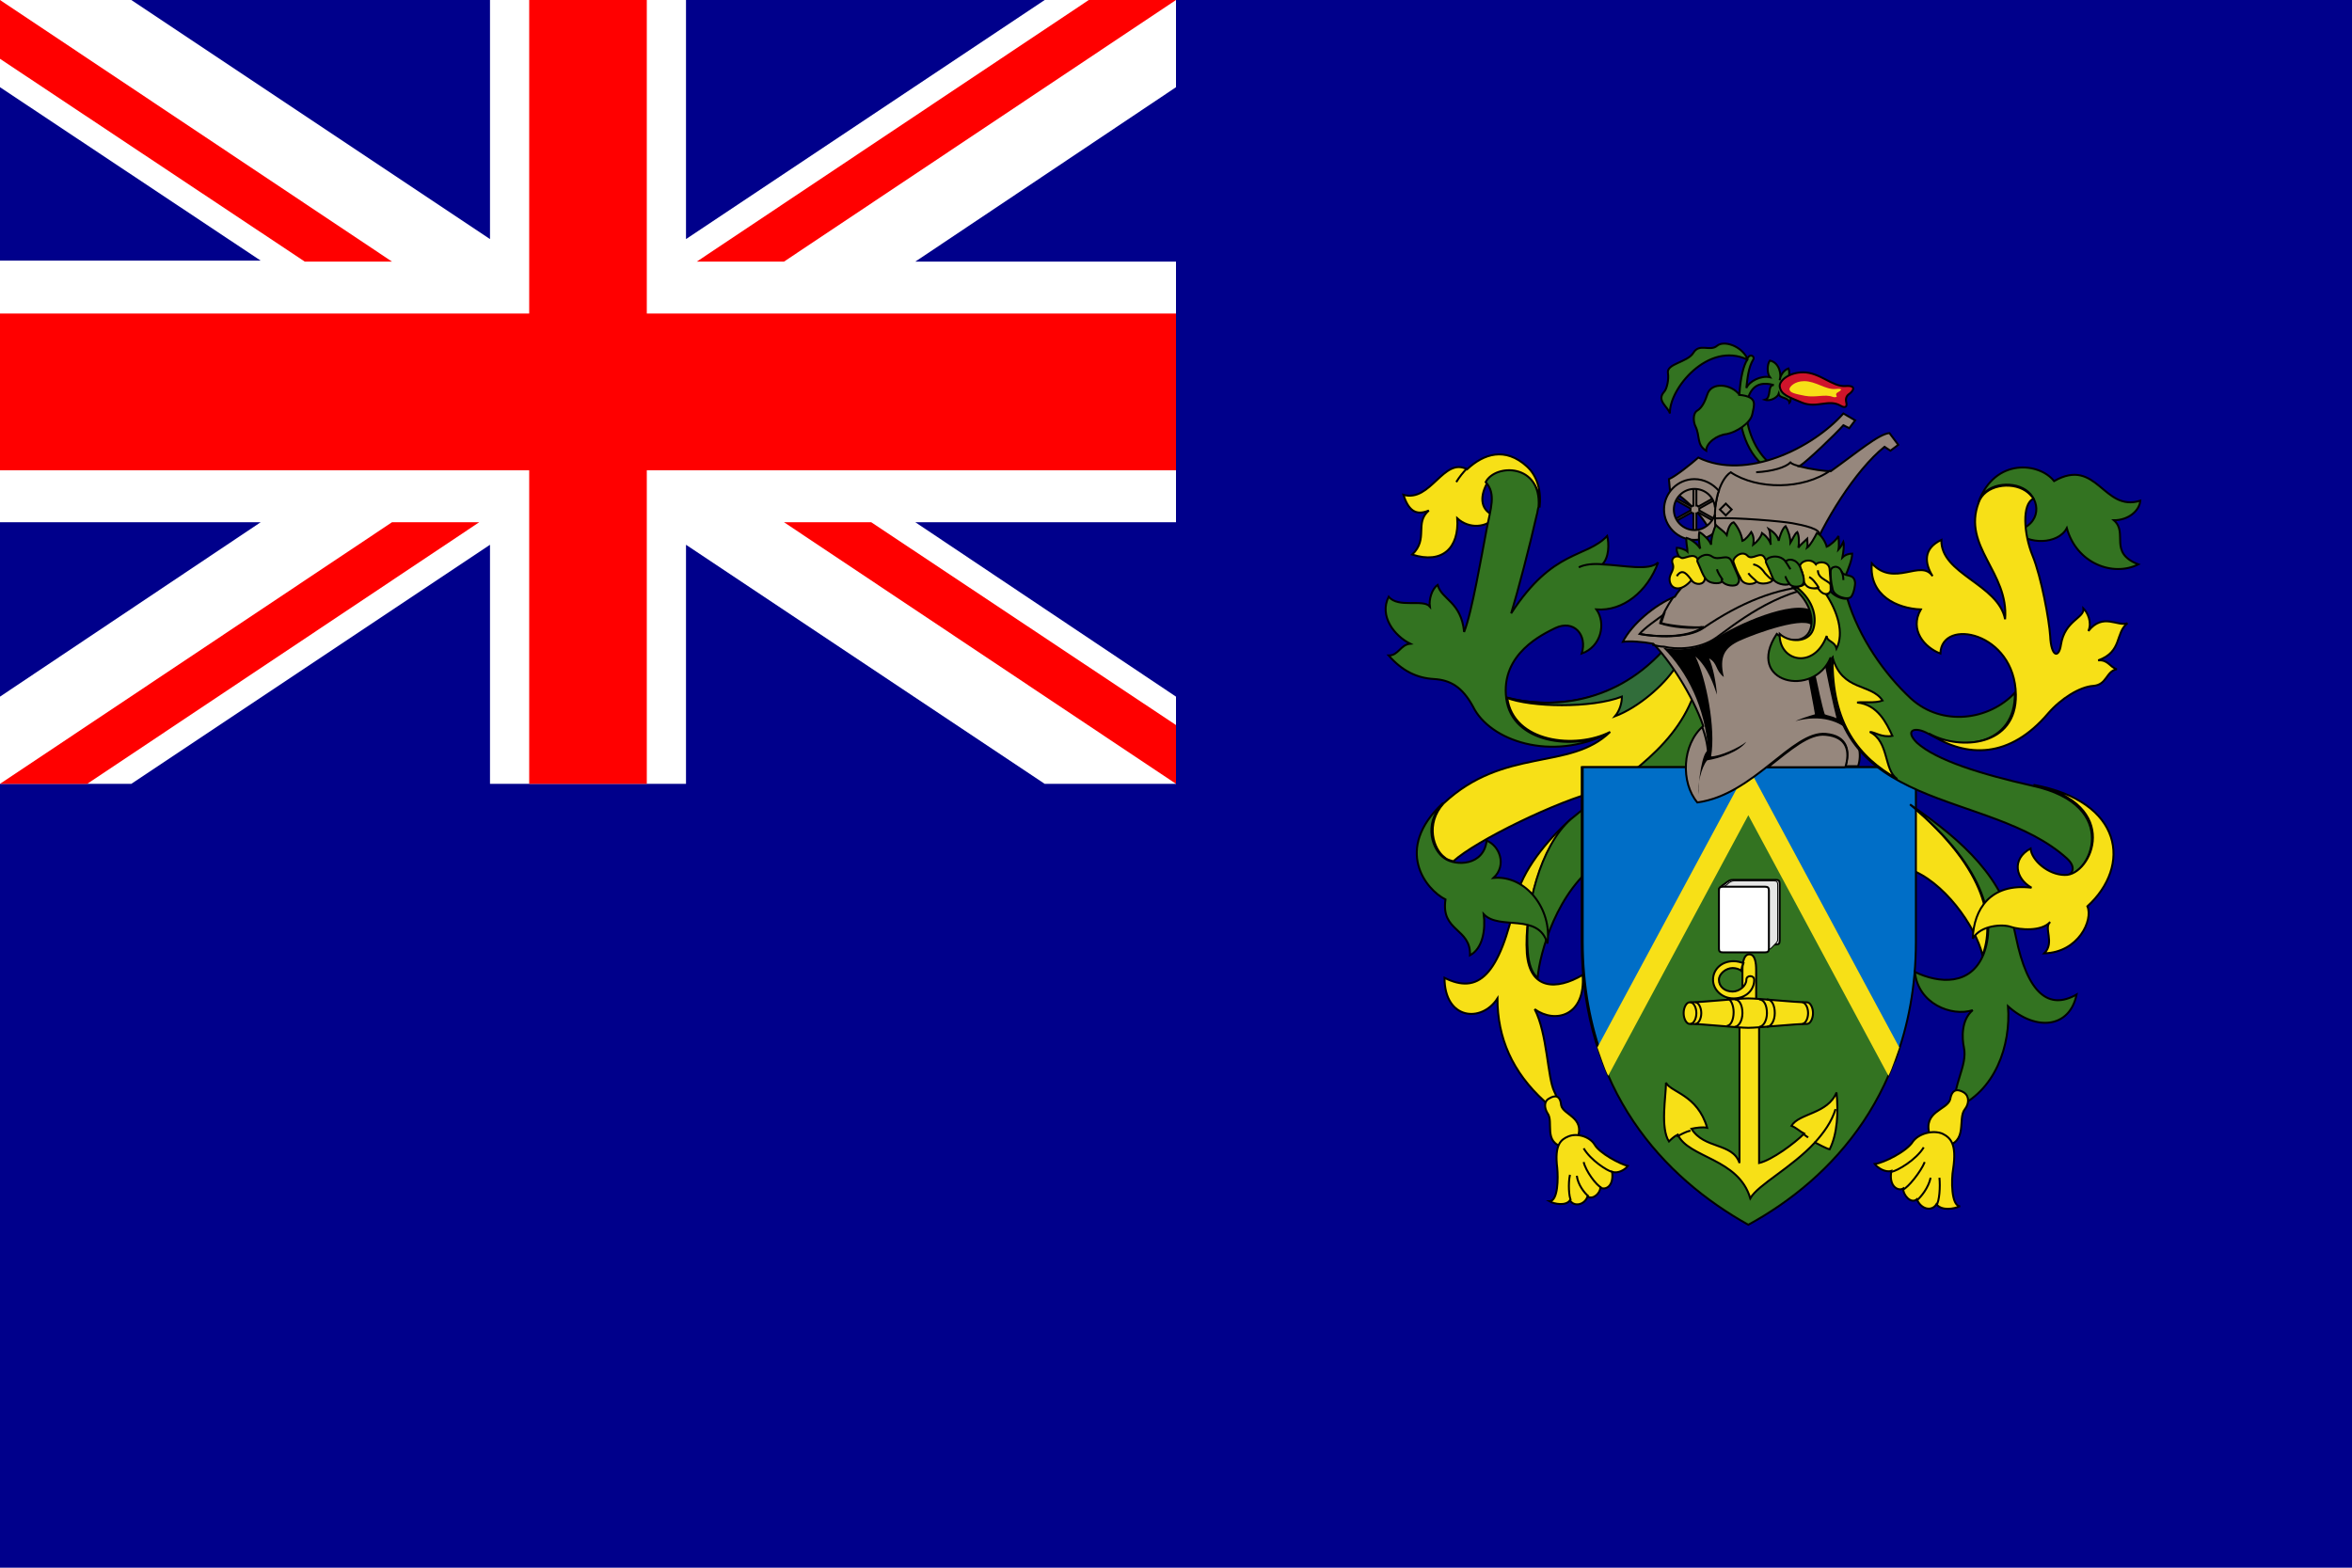 <svg xmlns="http://www.w3.org/2000/svg" width="240" height="160" viewBox="0 0 240 160"><path fill="#00008B" d="M0 0h240v160H0V0z"/><path fill="#F7E017" stroke="#000" stroke-width=".2" d="M160.3 83.6c-2.5 2.2-5 5.3-5.6 8.1-1.7 8-3.9 9.8-7.3 8.1 0 4.3 3.8 4.6 5.4 2.1 0 4 1.5 7.5 4.8 10.5 1.4 1.3 1.7.4 1-1s-.7-5.9-2-8.4c2.1 1.5 5.2.7 4.9-3.5-2.7 1.6-5.4 1.5-5.7-2.2-.3-4.5 1.5-10.9 4.5-13.7zM157.1 51.8c.2-1.6-.2-3.2-1.3-4.2-2.2-2-4.4-1.3-6.1.3-2.4-1.3-3.7 3.4-6.5 2.6.5 1.5 1.2 2.2 2.6 1.6-1.5 1.3 0 2.9-1.7 4.5 3.1 1 4.8-.7 4.6-3.7 1.2 1.1 3 1 4-.2-1.7-.5-1.7-2-1-3.3 1-2 5.6-1.9 5.4 2.4z"/><path fill="#337321" stroke="#000" stroke-width=".2" d="M164.2 74.8c-3.5 1.8-9.9 1.1-10.5-3.5-.6-4.6 3.8-6.6 5-7.2 1.9-.9 3.3.7 2.7 2.6 2-.7 2.5-3.1 1.5-4.5 2.7.2 5.2-1.8 6.3-4.8-.9.9-3.5.3-5.7.2.7-.7.7-2.1.5-2.9-2.2 2.3-5.5 1.3-9.8 7.9.7-2.3 1.9-6.9 2.6-10 .1-.3.1-.6.2-.9.3-4.4-4.4-4.4-5.4-2.5 1.1 1.2.5 2.7.1 4.8-.5 2.6-1.5 8.5-2.3 10.5-.3-3.1-2.3-3.3-2.7-4.8-.6.4-.9 1.5-.8 2.2-.7-.8-3.2.2-4.2-1-1 2 .6 4 2.2 4.8-1 .1-1.2 1.2-2.2 1.2 1.4 1.6 2.9 2.3 4.6 2.4 1.7.1 2.9.8 4 2.8 1.7 3.5 8 5.7 13.9 2.7z"/><path fill="#F7E017" stroke="#000" stroke-width=".2" d="M173 70.7c-2 5.5-7.4 9.4-9.8 10-4.2 1-12.6 5.1-14.9 7.2-.4-.1-.7-.2-.9-.4-1.1-.8-2-3.4-.1-5.5 6.2-5.8 12.9-3.3 17-7.3-3.5 1.8-9.9 1.1-10.5-3.5 3.8 1 10.6 1.1 16-4.8.7.9 2.8 3.4 3.2 4.3z"/><path fill="#337321" stroke="#000" stroke-width=".2" d="M160.3 83.6c-3.1 2.7-4.8 9.2-4.4 13.6.1 1.2.4 2.1 1 2.6.2-2.5 2-9 6.4-11.9 3.8-2.4 9.6-7.9 11.8-14.2-.4-1.1-1.1-1.9-2.3-2.7-2.2 5.9-8 8.8-12.5 12.6z"/><path fill="#316D3A" stroke="#000" stroke-width=".2" d="M170.9 68.2c-1.1 1.7-3.7 4-6.1 4.9.5-.6.7-1.4.7-2-3.1 1.2-9.3 1.1-11.8.1 3.8 1 10.6 1.1 16-4.8.6.7 1 1.2 1.2 1.8z"/><path fill="#337321" stroke="#000" stroke-width=".2" d="M147.2 82c-5 4.7-1.7 8.8.3 9.8-.5 3.3 2.6 2.9 2.5 5.7 1.3-.7 1.6-2.6 1.4-4.2 1.6 1.7 5.6-.2 6.5 3 .5-3.5-2.2-7-5.5-6.7 1.4-1.3.6-3.3-.7-3.8-.3 2.6-3.2 2.6-4.3 1.8-1.2-.8-2.2-3.4-.2-5.6z"/><path fill="#F7E017" stroke="#000" stroke-width=".2" d="M158.1 112.1c-.6.3-.5 1-.2 1.5.7.9-.5 3 1.7 3.5.7.1 1.2-.3 1.4-1 .7-2.1-1.5-2.3-1.7-3.3-.1-1.1-.7-1-1.2-.7z"/><path fill="#F7E017" stroke="#000" stroke-width=".2" d="M160 116c-.7.3-1.4.8-1.1 3.2.1 1 .1 3.4-.8 3.4.5.3 1.7.5 2.1-.1.4.7 1.5.5 1.8-.4.5.4 1.3-.3 1.3-.9.5.3 1.4-.1 1.2-1.6.6.2 1.3-.2 1.6-.6-.8-.2-2.9-1.3-3.4-2.2-.5-.8-1.8-1.2-2.7-.8z"/><path fill="none" stroke="#000" stroke-width=".2" d="M148.6 49.2c.3-.5.7-1 1.1-1.4M161.1 57.9c.6-.3 1.5-.4 2.5-.3M160.3 122.5c-.2-.3-.3-1.7-.1-2.6M162.1 122.1c-.4-.3-1.1-1.2-1.2-2.1M163.4 121.2c-.5-.2-1.6-1.7-1.8-2.6M164.5 119.6c-.5-.1-2.2-1.2-2.9-2.4"/><path fill="#F7E017" stroke="#000" stroke-width=".2" d="M194.9 82.1c8.1 6.8 8.6 12.2 7.4 15.4-.7-3-4-7.6-7.5-8.8l.1-6.6z"/><path fill="#337321" stroke="#000" stroke-width=".2" d="M180.4 78.3h15v17.8c0 15.2-8.4 24.2-17 28.9-8.6-4.8-17-13.7-17-28.9V78.3H172c0 .9.1 2.3 1.2 3.7 2.4-.3 5.3-2.1 7.2-3.7z"/><path fill="#006EC7" stroke="#000" stroke-width=".2" d="M195.5 78.3v17.8c0 4.6-.8 8.6-2.1 12.1l-14.9-27.4-14.9 27.4c-1.3-3.5-2.1-7.5-2.1-12.1V78.3h34z"/><path fill="#F7E017" d="M193.8 106.9c-.3.8-.7 2.1-1.1 2.9l-14.3-26.6-14.3 26.6c-.4-.8-.8-2.1-1.1-2.9l15.4-28.6 15.4 28.6z"/><path fill="#F7E017" stroke="#000" stroke-width=".2" d="M185.2 116.6c.4.2 1.1.6 1.5.7.8-1.6.9-3.8.7-5.8-.9 2.2-3.8 2.1-4.6 3.4.5.2.9.6 1.3.8-1 1-3.3 2.7-4.6 3v-14.2c0-1-.3-1.8-.3-2.6V99c0-.7-.1-1.6-.7-1.6s-.7 1-.7 1.6v2.9c0 .8-.3 1.8-.3 2.6v14.2c-.7-2.1-3.6-1.4-4.9-3.5.5-.1 1.1-.2 1.6-.1-1-3.4-3.7-3.6-4.2-4.6 0 1.4-.6 4.6.3 6 .2-.2.5-.5.9-.7 1.1 2.4 6.2 2.4 7.4 6.5.8-1.4 4.2-3.1 6.6-5.7z"/><path fill="#F7E017" stroke="#000" stroke-width=".2" d="M178.4 104.9c1.1 0 4.7-.4 6-.4.3 0 .6-.5.6-1.1s-.3-1.1-.6-1.1c-1.3 0-4.9-.4-6-.4-1.1 0-4.7.4-6 .4-.3 0-.6.5-.6 1.1s.3 1.1.6 1.1c1.4 0 4.9.4 6 .4zM177.7 99.1c-.2-.2-.6-.3-.9-.3-.7 0-1.4.6-1.4 1.2 0 .7.6 1.2 1.4 1.2.7 0 1.4-.6 1.4-1.2 0-.5.8-.5.8 0 0 1.1-.9 1.9-2.1 1.9s-2.1-.9-2.1-1.9c0-1.1.9-1.9 2.1-1.9.4 0 .7.1 1 .2-.1.2-.2.5-.2.8z"/><path fill="none" stroke="#000" stroke-width=".2" d="M172.5 104.5c.3 0 .6-.5.6-1.1s-.3-1.1-.6-1.1"/><path fill="none" stroke="#000" stroke-width=".2" d="M173 104.5c.3 0 .6-.5.6-1.1s-.3-1.1-.6-1.1M176.2 104.7c.4 0 .7-.6.7-1.4 0-.7-.3-1.4-.7-1.4M177 104.8c.4 0 .8-.6.8-1.4 0-.8-.3-1.4-.8-1.4M179.5 104.8c.4 0 .8-.6.8-1.4 0-.8-.3-1.4-.8-1.4M180.3 104.8c.4 0 .8-.6.8-1.4 0-.8-.3-1.4-.8-1.4M183.9 104.5c.3 0 .6-.5.6-1.1 0-.6-.3-1.1-.6-1.1"/><path fill="#F7E017" stroke="#000" stroke-width=".2" d="M171.1 116c.4-.2.9-.5 1.4-.6M184.5 116.1c-.1-.1-.3-.2-.4-.3M185.2 116.6c.9-1 1.7-2.1 2.1-3.4"/><path fill="#FFF" stroke="#000" stroke-width=".2" d="M175.4 90.9c0-.3.3-.5.6-.7.4-.3.5-.4.9-.4h4.3c.3 0 .4.1.4.4V96c0 .3-.1.4-.4.4h-5.8v-5.5"/><path fill="#E5E5E5" stroke="#000" stroke-width=".1" d="M180.1 96.9c.6 0 .5 0 .9-.4s.4-.4.4-.8v-5.4c0-.3-.1-.4-.4-.4h-4c-.3 0-.5.1-.8.4-.3.2-.5.3-.5.6v5.9h4.4z"/><path fill="#FFF" stroke="#000" stroke-width=".2" d="M180.5 96.8c0 .3-.1.4-.4.4h-4.3c-.3 0-.4-.1-.4-.4v-5.9c0-.3.1-.4.4-.4h4.3c.3 0 .4.1.4.4v5.9z"/><path fill="#96877D" stroke="#000" stroke-width=".2" d="M188.9 74.8c.8.9 1.1 2.2.7 3.4h-1.3c.5-1.6.2-3.1-2-3.3-3.4-.3-7.3 6.2-13.1 7-1.7-2-1.6-5.9.6-7.8-1.1-3.2-3.5-6.8-5.1-8.4-1.1-.2-2.3-.3-3.1-.2.9-1.8 3.3-3.8 5.3-4.6.3-.5.7-.9 1-1.3.2-2.5 12.3-1.4 14.8.2-.1 3 1 12.4 2.2 15z"/><path d="M174.3 76.6c-.3-4.4-2.1-8-4.6-10.5 1.2.3 3.6.3 5.3-.9 2.2-1.5 7.9-4 9.9-2.9.2.4.3 1.2.1 1.7-.5-1.3-6 .7-7.5 1.4s-2.1 1.6-1.6 3.7c-.9-.7-.6-1.4-1.5-1.9.4.9.7 2.4.8 3.7-.3-.9-.9-2.8-2.2-3.9 1.1 2.2 2.1 7.4 1.6 10.2.9 0 2.9-.9 3.6-1.5-.7 1-2.7 1.7-4 1.9-.6.7-1 2.5-.9 3.5 0-1.4.4-4.4 1-4.5zM188.9 74.8c-1.1-1.2-3.1-1.9-5.7-1.2.4-.2 1.3-.5 2-.7-.1-.7-.7-3.7-.8-4.4l.7-.3c.4 1.8.8 3.8 1.1 4.7.2.1.8.2 1.2.4-.2-.7-1.3-5.7-1.3-6.2l1-.5c.4 2.7 1.1 6.7 1.8 8.2z"/><path fill="#96877D" stroke="#000" stroke-width=".2" d="M188.3 78.3c.5-1.6.2-3.1-2-3.3-1.7-.2-3.6 1.5-5.9 3.3h7.9zM173.8 64c-1 .1-3.2-.1-4.3-.4l.3-.9c-.7.5-2 1.4-2.5 2 1.5.3 4.8.5 6.5-.7z"/><path fill="none" stroke="#000" stroke-width=".2" d="M173.7 74.2c.4 1.1.6 2.1.6 3M170.7 61c-.6.9-1.1 1.8-1.3 2.6 1.1.4 3.3.6 4.3.4"/><path fill="none" stroke="#000" stroke-width=".2" d="M168.6 65.8c.4.1.8.2 1.2.2 1.2.3 3.6.3 5.3-.9 1.7-1.2 6.1-4.9 11.2-5.3"/><path fill="none" stroke="#000" stroke-width=".2" d="M167.3 64.7c1.6.3 4.9.5 6.5-.6 3.8-2.6 7.5-4.1 11.2-4.3"/><path fill="#337321" stroke="#000" stroke-width=".2" d="M194.9 82.1c5.5 3.8 9.6 7.5 10.8 13.5 1.2 5.9 3.4 7.5 6.2 5.9-.7 3.4-4.1 3.8-7 1.2.3 4-1.3 8.7-5.4 10.4-.3-2.4 1.3-4.3.9-6.2-.2-.9-.3-2.8.9-3.8-2.2.7-5.6-.7-5.9-3.9 2.5 1.2 5.7 1.4 7-1.8 1.2-3.1.7-8.5-7.5-15.3zM201.9 51.2c1.7-4.5 6.2-4 7.7-2.1 4.4-2.5 5 3.2 8.8 2-.1 1.1-1.3 2-2.7 2 1.5 1.3-.6 3.3 2.5 4.5-2.6 1.3-6.3-.1-7.3-3.7-.9 1.7-4 1.7-5.2.3 2.7-.7 2.5-3.2 1-4.2s-4.2-.6-4.8 1.2zM188.5 61.1c1.2 4 3.8 7.7 6.5 10.2 3.2 2.9 8 2.2 10.6-.6.1 5.5-5.7 6-8.8 4.2-1.4-.8-2.5-.4-1.2.9 2 1.8 6.5 3.2 11.8 4.4 9.2 2 5.9 9.3 3.2 9.2.8 0 1.4-.8.3-1.8-8-7.2-24.3-4.4-24.1-20.5-1.7 4.2-8.8 2.6-5.5-2.4 1.1.9 2.9.9 3.4-.4.4-1 .1-2.8-1.7-4.3.3 0 1 0 .9-.8.1.4.5 1.1 1.5.9.3.5.6.8 1 .6.1 0 .3-.2.2-.6.4.7 1.4 1.1 1.9 1z"/><path fill="#F7E017" stroke="#000" stroke-width=".2" d="M196.9 74.9c3.8 2.5 8.2 2.5 12.1-2.1 1.3-1.5 3.2-2.7 4.6-2.8 1.4-.1 1.3-1.5 2.4-1.7-.7-.2-.9-1-1.9-.9 2.5-.9 1.7-2.8 3-3.8-1 .4-2.5-1.1-4 .8.4-.9-.1-1.9-.5-2.3.1 1-1.9 1.2-2.3 3.7-.2 1.4-1 1.3-1.1-.9-.1-1.6-.9-6-1.8-8.2-.9-2.2-1.1-5.3.1-5.8-.2-.3-.5-.6-.8-.8-1.5-1-4.2-.6-4.8 1.2-1.7 4.5 3.1 7.1 2.7 11.9-.7-3.6-6.6-4.6-6.5-8.1-1.9.9-1.7 2.4-.9 3.7-1.2-1.8-3.9 1.2-6.2-1.3-.3 3.3 2.6 4.6 5 4.7-1.2 2.1.4 3.9 2 4.5.1-3.7 7.6-2.2 7.7 4.2.1 5.3-5.7 5.7-8.8 4zM207.5 80.1c9.2 2 5.9 9.3 3.2 9.2-1.7 0-3.4-1.5-3.5-2.7-2 1.1-1.5 3.1.1 4-4.2-.5-5.9 2.2-6 5.2.8-1.4 3.1-1.5 3.9-1.2.9.3 3.1.5 4-.5-.7.6.5 2.1-.6 3.2 3.5-.1 5-3.4 4.4-4.8 4.5-4.1 3.7-10.7-5.5-12.4zM200.4 111.5c.6.4.5 1.2.1 1.7-.8 1 .4 3.4-2.1 3.8-.7.1-1.3-.4-1.5-1.2-.7-2.4 1.8-2.5 2.1-3.6.2-1.2.9-1 1.4-.7z"/><path fill="#F7E017" stroke="#000" stroke-width=".2" d="M198.2 115.7c.8.4 1.5 1 1.1 3.6-.2 1.1-.2 3.8.7 3.8-.6.3-1.9.5-2.4-.2-.5.8-1.6.5-2-.5-.6.5-1.4-.4-1.4-1.1-.5.3-1.5-.2-1.2-1.8-.6.2-1.4-.3-1.7-.7.9-.1 3.3-1.3 3.9-2.3.6-.8 2-1.2 3-.8z"/><path fill="none" stroke="#000" stroke-width=".2" d="M197.6 123c.3-.4.4-1.9.3-2.8M195.6 122.5c.4-.3 1.2-1.3 1.4-2.3M194.2 121.4c.5-.2 1.8-1.8 2.2-2.8M193 119.6c.6-.1 2.5-1.2 3.3-2.5"/><path fill="#F7E017" stroke="#000" stroke-width=".2" d="M187 67.1c-.1 6.8 2.7 10.2 6.6 12.4-1.4-.9-.8-3.8-2.8-4.8.5 0 1.2.6 2.3.4-.6-1.3-1.5-3.2-3.6-3.4.6-.1 1.8.1 2.6-.2-1.2-1.8-4.1-.9-5.1-4.4zM186.3 60.6c-.2-.1-.4-.3-.6-.6-1 .2-1.4-.4-1.5-.9.1.8-.6.7-.9.8 1.9 1.5 2.1 3.3 1.7 4.4-.5 1.3-2.4 1.3-3.4.4-.1 2.8 3.5 3.7 4.8.2 0 .6.8.5 1 1.3.8-1.6.1-3.8-1.1-5.6z"/><path fill="#337321" stroke="#000" stroke-width=".2" d="M180.5 47.2c-1.7-1.5-2.4-4.1-2.3-5.5.1-1.5.7-3 2.8-2.4-.7 0-.2 1.3-.9 1.5.6.2 1.3-.3 1.4-.6.1.5 1 .3 1.1.9.3-.3 0-1.6-.5-1.8.4-.2.6-1.2.4-1.7-.3.1-.8.5-.9 1.2.2-.5 0-1.8-1-2-.3.4-.3 1.3 0 1.7-.9-.2-2.1.4-2.4 1.1.1-.9.2-2.1.7-2.9.2-.3-.3-.7-.6-.1-.6-1.3-2.4-1.9-3.1-1.3s-1.8-.3-2.4.7c-.6 1-2.8 1.1-2.6 2.1.1.6-.1 1.6-.4 1.9-.8.9.4 1.5.6 2.2-.1-2.5 3.9-7.4 7.9-5.5-.4.6-.7 1.9-.8 3.4-.2 2.2.2 5.4 2.3 7.3l.7-.2z"/><path fill="#CF142B" stroke="#000" stroke-width=".2" d="M181.6 39.4c0-.6 1-1.4 2.4-1.4 1.7 0 3 1.5 4.3 1.4 1.3-.1.7.6.4.8-.3.2-.4.5-.3.9.1.4-.1.6-.6.3-1.2-.7-2.4.3-3.9-.3-1.4-.6-2.2-.8-2.3-1.7z"/><path fill="#96877D" stroke="#000" stroke-width=".2" d="M174.8 54.9c-.7-2.1-3.2-4.4-4.4-4.9l-.1-1.1c.7-.3 2.2-1.5 3-2.2 4.9 2.4 11.7-1 14.8-4.5l1.2.7-.6.8-.6-.3c-.8.9-3.6 3.6-4.5 4.2 1.2.3 2.7.5 3.2.5 2.8-2 4.9-3.8 6-3.9l.9 1.2-.8.6-.6-.4c-3 2.4-6.3 7.8-7.7 11.4-1.8-.5-8.4-.2-9.8-2.1z"/><path fill="none" stroke="#000" stroke-width=".2" d="M183.7 47.6c-.4-.1-.8-.2-1-.4-.5.5-1.8.9-3.5 1"/><path fill="none" stroke="#000" stroke-width=".2" d="M175.1 54.2c-.4-2.5.3-5.2 1.5-6 2.7 1.8 7.4 1.8 10.2-.2"/><path fill="none" stroke="#000" stroke-width=".2" d="M175.1 52.9c2.1-.1 6.7.3 7.8.5 1.1.2 3 .6 2.7 1.2M176.1 52.6l.6-.6-.6-.6-.6.6.6.6z"/><path fill="#337321" stroke="#000" stroke-width=".2" d="M177.5 40.3c-.8-1.1-2.9-1.4-3.3 0-.2.6-.5 1.3-1 1.6-.5.3-.4 1.2-.2 1.6.5 1 .1 1.9 1.1 2.5 0-.8 1.1-1.6 2.1-1.7 1-.2 2.4-1.1 2.6-2 .2-1 .6-1.8-1.3-2z"/><path fill="#96877D" stroke="#000" stroke-width=".2" d="M172.8 49.8h.3v1.8c.1 0 .1 0 .2.1l1.6-.9.1.2-1.6.9v.2l1.6.9-.1.2-1.6-.9s-.1.1-.2.1v1.8h-.3v-1.8c-.1 0-.1 0-.2-.1l-1.6.9-.1-.2 1.6-.9v-.2l-1.6-.9.1-.2 1.6.9s.1-.1.2-.1v-1.8z"/><path fill="#96877D" stroke="#000" stroke-width=".2" d="M175.1 54.2c-.6.6-1.4.9-2.2.9-1.7 0-3.1-1.4-3.1-3.1 0-1.7 1.4-3.1 3.1-3.1 1 0 1.9.5 2.5 1.2-.2.4-.3 1.3-.4 1.7-.1-1.1-1-1.9-2.1-1.9-1.2 0-2.1 1-2.1 2.1 0 1.2 1 2.1 2.1 2.1 1 0 1.8-.7 2.1-1.6 0 .4 0 1.4.1 1.7z"/><path fill="#337321" stroke="#000" stroke-width=".2" d="M171.6 57.2c-.2-.2-.6-.9-.5-1.3.3 0 .9.2 1.1.4 0-.3-.2-1.1-.1-1.4.4.1 1.1.6 1.4 1.1-.1-.3-.2-1.2-.1-1.7.4.2 1.1.9 1.2 1.3 0-.7.3-1.7.5-2 .3.3.8.6 1.1 1 .1-.5.3-1.2.7-1.3.3.3.8 1.1.9 1.9.3-.1.7-.6.9-.9.2.3.3.7.2 1.3.4-.3.8-.8.9-1.2.3.2.8.7.9 1.2-.1-.4 0-1.2-.2-1.6.5.3.9.7 1 1.2.1-.5.4-1.3.7-1.5.3.5.5 1.2.5 1.7.2-.3.4-.9.7-1.1.2.4.2 1.2.1 1.6.2-.3.7-.7.9-.9 0 .2.1.6 0 .9.3-.2.8-1.1 1-1.5.5.2.9 1 1 1.4.3-.1 1-.7 1.2-1.1 0 .2.1.9 0 1.4.2-.2.4-.6.5-.8.1.3 0 1.1-.1 1.6.3-.3.7-.4 1-.4 0 .6-.4 1.6-.7 2.3-3.4-.9-10.1-1.3-16.7-1.6z"/><path fill="#F7E017" d="M182.6 39.7c0-.2.5-.8 1.5-.8 1.2 0 2.2.9 3.2.8.9-.1.5.2.3.3-.2.1-.3.2-.2.4.1.1-.1.2-.4.1-.8-.3-1.7.1-2.8-.1-1-.2-1.6-.3-1.6-.7z"/><path fill="#F7E017" stroke="#000" stroke-width=".2" d="M172.6 59.2c-1 1.2-2 1-2.2.2-.2-.8.5-1.1.3-1.8-.3-.7.4-1 .8-.7.3.3 1.4-.7 1.8.3.5 1 .8 1.7.6 2.1-.3.5-1.1.3-1.3-.1zM176.9 57.4c-.2-.4.8-1.3 1.4-.7.5.6 1.4-.6 1.8.3.5.9.6 1.4.8 2 .2.5-1.3.8-1.7.3.1.3-1.3.6-1.6-.3-.3-.5-.5-1-.7-1.6zM183.7 57.9c-.2-.5 1-1.1 1.6-.3.2-.3 1.4-.4 1.4.6.1 1 .1 1.6.1 2 0 .4-.7.8-1.3-.2-1 .2-1.4-.3-1.5-.9 0-.6-.2-.9-.3-1.2z"/><path fill="#337321" stroke="#000" stroke-width=".2" d="M173.2 57.3c-.1-.3.8-1 1.5-.5s1.6-.4 2 .5c.8 1.8.9 1.9.6 2.3-.2.3-1.3.2-1.6-.3 0 .3-1 .3-1.4 0-.5-.3-.8-1.4-1.1-2zM180.2 57.4c-.2-.5 1.3-1 2-.1.3-.3 1.1-.3 1.5.6.4 1 .5 1.5.2 1.8-.2.2-1 .3-1.3-.1-.4.2-1.5 0-1.7-.6-.3-.7-.5-1.2-.7-1.6zM186.8 58.3c0-.5.8-.7 1.1 0 .3.7 1.3.1 1.4 1.2 0 .2-.1 1-.4 1.4-.3.4-1.8 0-1.9-.8-.2-.8-.2-1.3-.2-1.8z"/><path fill="none" stroke="#000" stroke-width=".2" d="M172.6 59.2c-.4-.5-.9-1.3-1.5-.4M175.8 59.2c-.2-.3-.5-.7-.6-1.1M179.2 59.3c-.2-.2-.6-.5-.8-.8M178.9 57.6c.6.1 1 .6 1.2.9.2.2.6.7.9.7M182.6 59.6c-.2-.3-.4-.6-.4-.8M182.2 57.3c.2.3.3.5.5.8M185.6 60c-.3-.5-.7-1-1-1.1M185.5 58.2c0 1 1.3 1 1.4 1.7M187.9 58.3c.1.2.2.5.2.9"/><path fill="#FFF" d="M70 24.4V0H50v24.4L13.4 0H0v8.9l26.6 17.7H0v26.7h26.6L0 71.1V80h13.4L50 55.6V80h20V55.6L106.6 80H120v-8.9L93.4 53.3H120V26.7H93.4L120 8.9V0h-13.4L70 24.4z"/><path fill="#F00" d="M54 0h12v32h54v16H66v32H54V48H0V32h54V0zM0 0l40 26.7h-8.9L0 6V0zm120 0h-8.9l-40 26.7H80L120 0zm0 80L80 53.3h8.9L120 74v6zM0 80h8.9l40-26.7H40L0 80z"/></svg>
